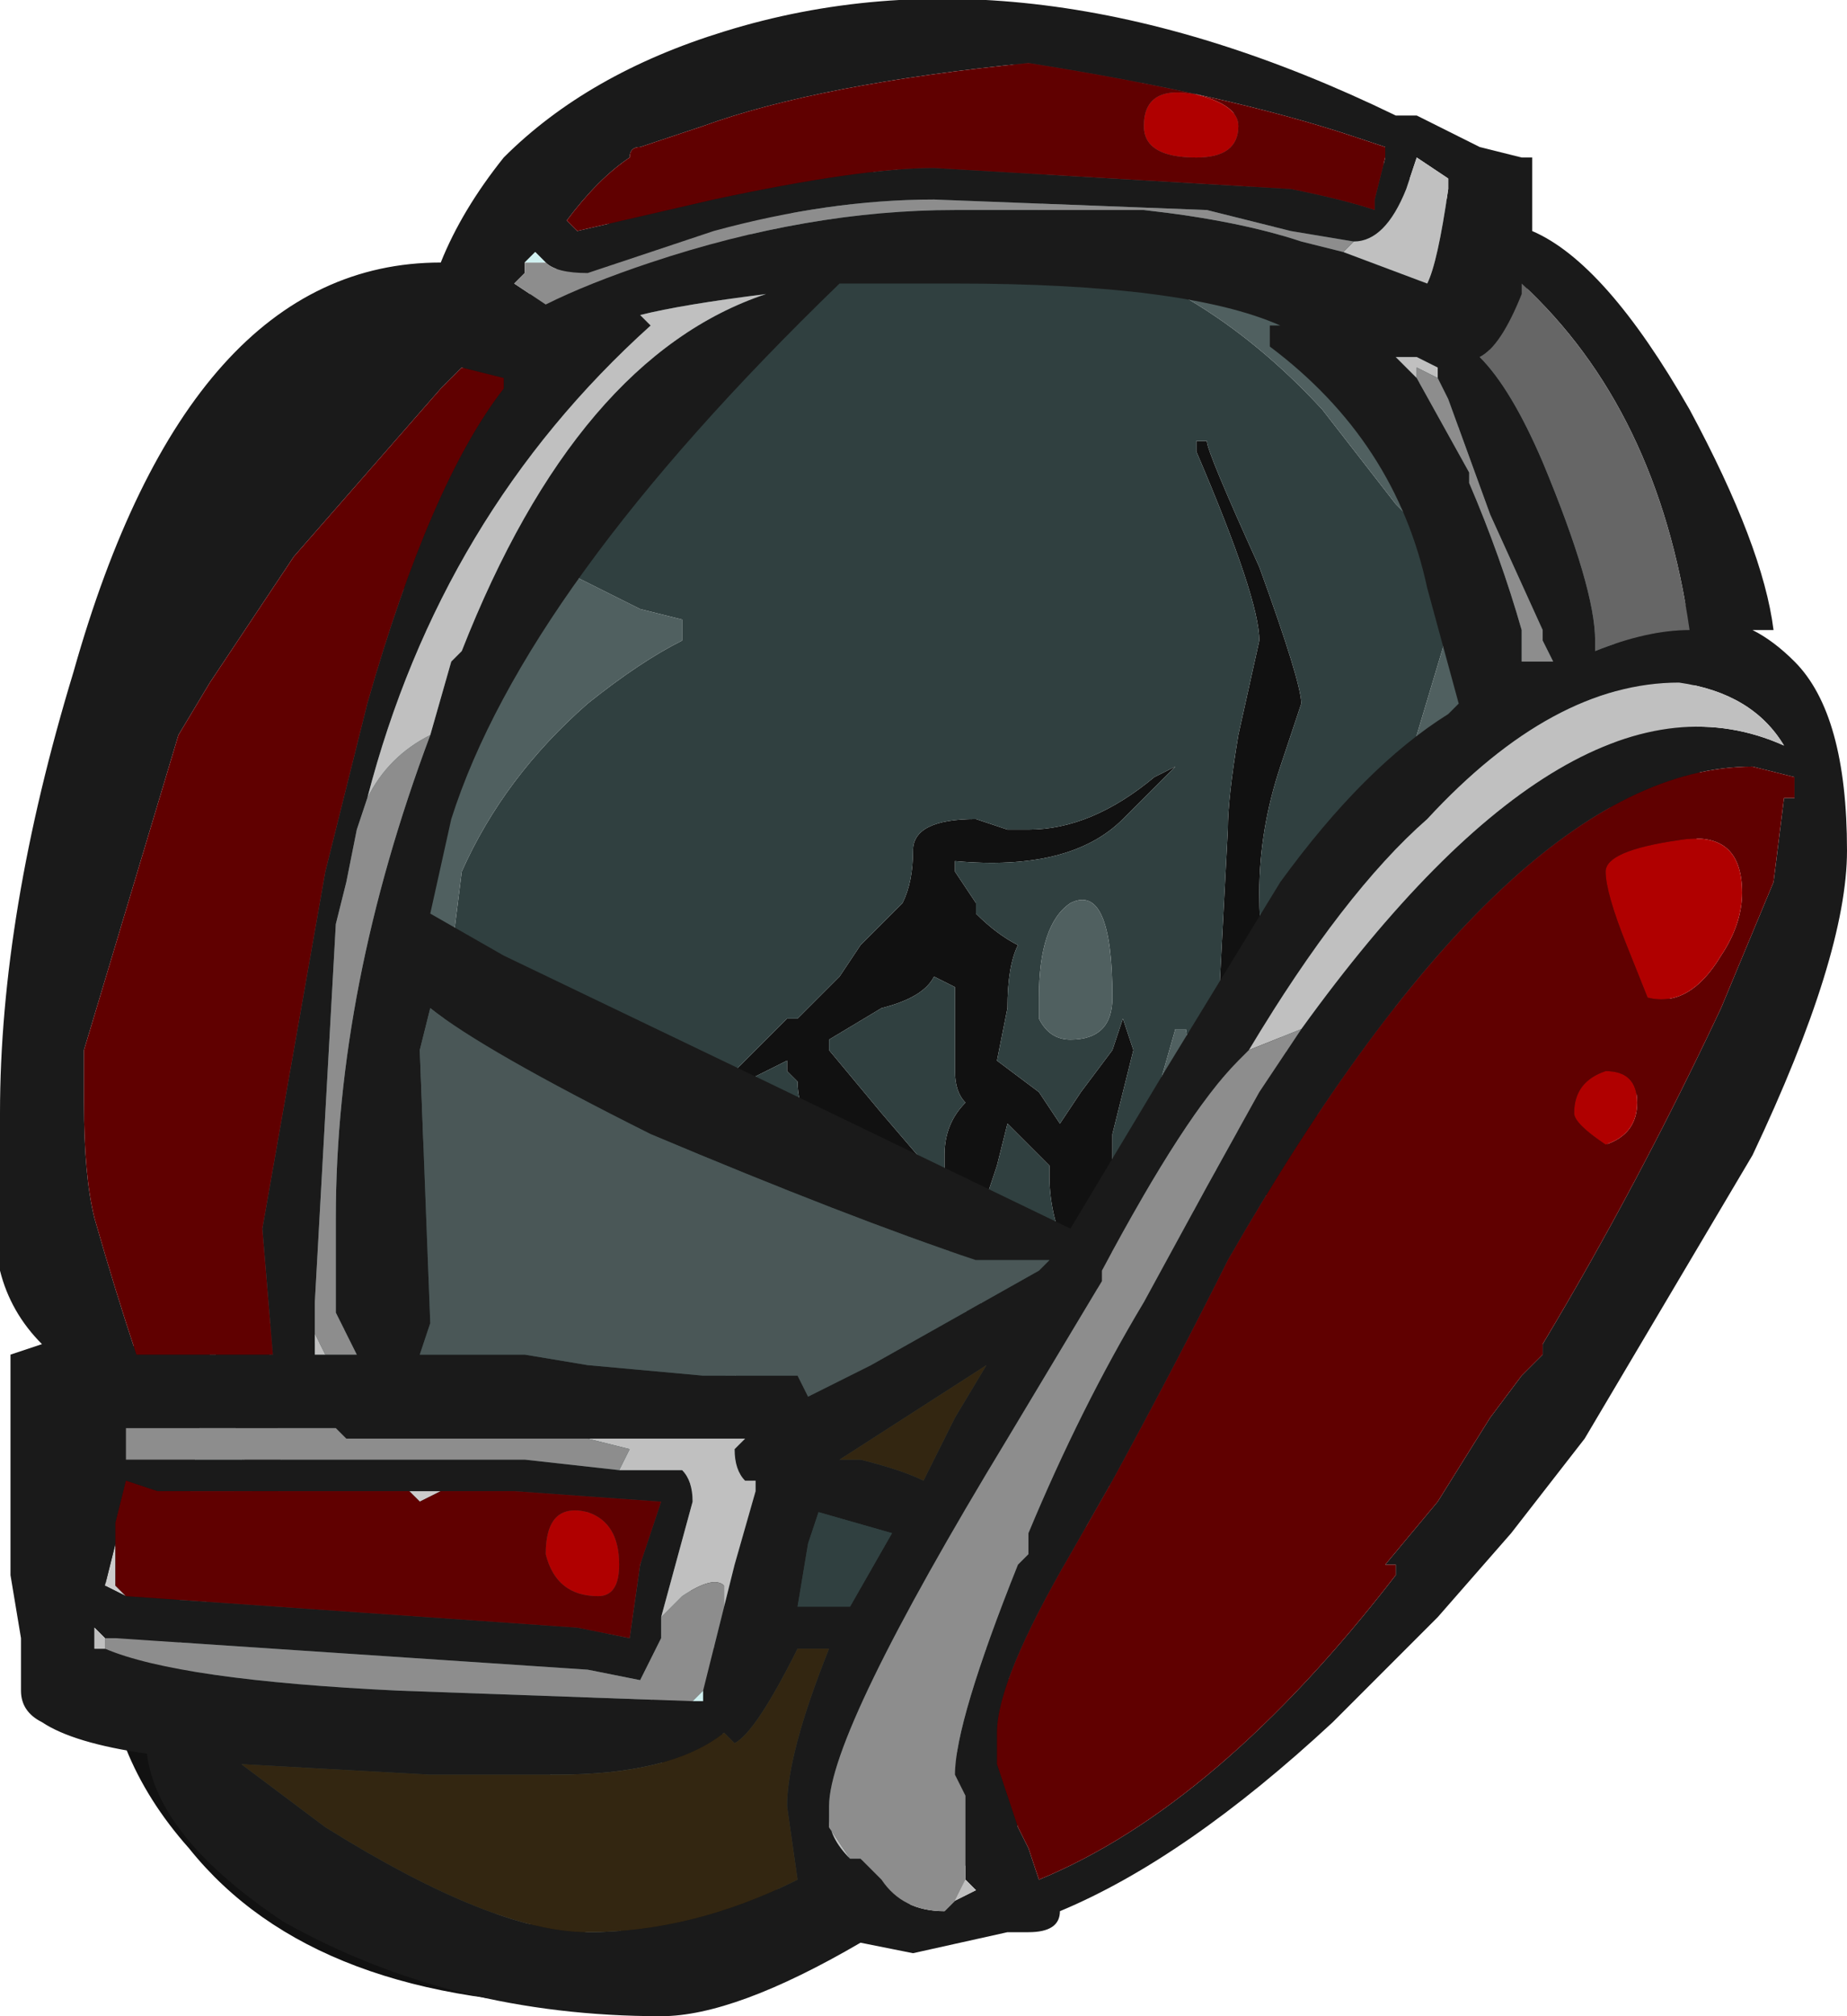 <?xml version="1.0" encoding="UTF-8" standalone="no"?>
<svg xmlns:ffdec="https://www.free-decompiler.com/flash" xmlns:xlink="http://www.w3.org/1999/xlink" ffdec:objectType="frame" height="67.2px" width="61.6px" xmlns="http://www.w3.org/2000/svg">
  <g transform="matrix(1.0, 0.0, 0.0, 1.0, 30.45, 33.95)">
    <use ffdec:characterId="1967" height="65.1" transform="matrix(1.0, 0.0, 0.0, 1.0, -26.95, -32.2)" width="53.2" xlink:href="#sprite0"/>
    <use ffdec:characterId="1976" height="9.6" transform="matrix(7.0, 0.0, 0.0, 7.0, -30.45, -33.95)" width="8.8" xlink:href="#shape1"/>
  </g>
  <defs>
    <g id="sprite0" transform="matrix(1.0, 0.0, 0.0, 1.0, 26.95, 32.2)">
      <use ffdec:characterId="1966" height="9.3" transform="matrix(7.0, 0.0, 0.0, 7.0, -26.95, -32.2)" width="7.6" xlink:href="#shape0"/>
    </g>
    <g id="shape0" transform="matrix(1.0, 0.0, 0.0, 1.0, 3.85, 4.6)">
      <path d="M2.75 -3.7 Q2.9 -3.7 2.95 -3.35 L3.15 -3.0 3.45 -2.6 Q3.6 -2.3 3.7 -1.9 L3.75 -1.15 Q3.75 -0.8 3.65 -0.4 3.6 0.1 3.45 0.35 L3.25 0.7 3.05 0.8 3.0 0.85 Q2.75 1.1 2.6 1.15 L2.6 1.55 Q2.6 1.8 2.25 2.05 L2.2 2.1 Q1.95 2.5 1.05 3.35 -0.15 4.5 -0.95 4.6 L-1.45 4.7 Q-2.85 4.7 -3.45 3.95 -3.85 3.5 -3.85 2.95 -3.85 2.1 -3.7 1.5 L-3.5 0.5 -3.5 -0.05 Q-3.5 -0.5 -3.25 -1.2 -2.95 -2.0 -2.45 -2.7 -1.25 -4.4 0.35 -4.5 L0.45 -4.5 0.55 -4.55 0.6 -4.45 0.05 -4.2 -0.05 -4.1 Q-1.05 -3.6 -1.3 -3.45 L-1.35 -3.45 -1.65 -3.15 -1.85 -2.9 -2.25 -2.3 Q-2.65 -1.75 -2.85 -1.2 L-2.95 -1.0 Q-3.15 -0.45 -3.15 -0.05 L-3.15 0.7 -3.1 1.25 -3.0 2.2 -3.1 2.45 -3.2 2.05 -3.35 1.5 -3.35 1.65 Q-3.5 2.55 -3.5 2.95 L-3.45 3.1 Q-3.4 3.45 -3.05 3.8 -2.65 4.2 -1.9 4.3 L-1.55 4.35 -1.4 4.35 -1.2 4.05 Q-1.15 3.95 -1.15 3.85 L-1.25 3.2 -1.05 2.7 -1.0 2.6 -1.0 2.55 Q-0.8 2.1 -0.65 1.9 -0.95 2.7 -0.95 3.05 L-0.9 3.45 -0.8 3.9 -0.85 4.1 -0.85 4.15 -0.75 4.15 Q-0.4 4.15 -0.1 3.9 L0.0 3.75 Q0.15 3.6 0.3 3.35 L0.45 3.15 Q0.5 3.1 0.55 3.05 L0.8 3.0 0.95 2.95 1.05 2.9 1.1 2.85 1.15 2.85 1.25 2.75 1.4 2.55 1.4 2.4 1.5 2.3 1.5 2.25 1.45 2.25 1.25 1.85 Q1.4 2.0 1.75 2.05 1.8 1.95 1.9 1.9 L1.95 1.9 Q2.25 1.65 2.25 1.45 2.2 1.3 2.25 1.15 L2.3 1.1 2.3 1.0 Q2.3 0.95 2.55 0.75 L2.7 0.6 Q3.15 0.25 3.25 -0.4 3.35 -1.05 3.35 -1.75 L3.3 -2.1 Q3.25 -2.4 3.05 -2.7 L3.0 -2.8 2.6 -3.4 2.6 -3.45 Q2.6 -3.7 2.75 -3.7 M1.35 -2.75 L1.4 -2.75 Q1.4 -2.7 1.65 -2.15 1.85 -1.6 1.85 -1.5 L1.75 -1.2 Q1.65 -0.9 1.65 -0.6 1.65 -0.05 1.85 0.3 2.05 0.7 2.05 0.85 2.05 1.0 1.9 1.0 1.7 1.0 1.55 0.55 1.45 0.25 1.45 0.05 L1.5 -0.9 Q1.5 -1.05 1.55 -1.35 L1.65 -1.8 Q1.65 -2.0 1.35 -2.7 L1.35 -2.75 M1.25 -1.2 L1.0 -0.95 Q0.75 -0.7 0.2 -0.75 L0.2 -0.7 0.3 -0.55 0.3 -0.5 Q0.4 -0.4 0.5 -0.35 0.45 -0.25 0.45 -0.05 L0.4 0.2 0.6 0.35 0.7 0.5 0.8 0.35 0.95 0.15 1.0 0.0 1.05 0.15 0.95 0.55 0.95 1.25 1.0 1.35 Q0.85 1.3 0.75 1.15 0.65 0.95 0.65 0.75 L0.65 0.7 0.45 0.5 0.4 0.7 0.35 0.85 0.3 0.95 0.35 0.95 0.3 1.15 0.3 1.2 0.35 1.5 Q0.25 1.45 0.2 1.25 L0.15 1.0 0.15 0.85 Q-0.15 0.8 -0.35 0.65 -0.55 0.5 -0.55 0.3 L-0.6 0.25 -0.6 0.2 -1.0 0.4 -0.6 0.0 -0.55 0.0 -0.35 -0.2 -0.25 -0.35 -0.05 -0.55 Q0.0 -0.65 0.0 -0.8 0.0 -0.95 0.3 -0.95 L0.45 -0.9 0.55 -0.9 Q0.85 -0.9 1.15 -1.15 L1.25 -1.2 M0.1 -0.2 Q0.05 -0.1 -0.15 -0.05 L-0.4 0.1 -0.4 0.15 -0.15 0.45 0.15 0.8 0.15 0.65 Q0.15 0.5 0.25 0.4 0.2 0.35 0.2 0.25 L0.2 0.05 Q0.2 -0.05 0.2 -0.15 L0.1 -0.2" fill="#111111" fill-rule="evenodd" stroke="none"/>
      <path d="M0.35 -4.5 L0.65 -4.6 Q0.9 -4.6 1.15 -4.5 L0.9 -4.3 0.75 -4.4 0.6 -4.45 0.55 -4.55 0.45 -4.5 0.35 -4.5 M1.6 -4.3 Q2.05 -4.2 2.45 -3.95 L2.55 -3.9 Q2.45 -3.75 2.45 -3.55 2.45 -3.4 2.5 -3.15 2.6 -2.95 2.6 -2.85 L2.6 -2.8 Q2.45 -3.0 2.15 -3.3 L1.95 -3.5 1.65 -3.85 Q1.55 -4.05 1.55 -4.25 L1.6 -4.3 M-3.1 1.25 L-3.1 1.4 Q-3.0 1.55 -2.9 1.55 -2.45 1.55 -2.25 0.1 -2.2 -0.3 -2.15 -0.7 -1.95 -1.15 -1.55 -1.5 -1.3 -1.7 -1.1 -1.8 -1.1 -1.85 -1.1 -1.9 L-1.3 -1.95 -1.6 -2.1 Q-1.6 -2.35 -1.5 -2.6 -1.4 -2.95 -1.2 -3.15 -0.8 -3.55 -0.4 -3.8 L0.0 -4.1 0.2 -4.1 0.6 -4.05 Q0.65 -4.05 0.65 -3.95 L0.6 -3.85 Q0.55 -3.8 0.55 -3.75 L0.55 -3.7 0.6 -3.7 Q1.35 -3.55 1.95 -2.9 L2.3 -2.45 2.4 -2.35 2.55 -1.85 2.4 -1.35 Q2.25 -0.85 2.25 -0.45 2.25 -0.2 2.3 -0.05 L2.45 0.4 2.5 0.8 2.55 0.75 Q2.3 0.95 2.3 1.0 L2.3 1.1 2.25 1.15 Q2.15 1.0 1.9 1.0 1.7 1.0 1.65 1.1 L1.65 1.25 1.8 1.75 1.9 1.9 Q1.8 1.95 1.75 2.05 1.4 2.0 1.25 1.85 L1.45 2.25 1.5 2.25 1.5 2.3 1.4 2.4 1.4 2.55 1.35 2.35 Q1.3 2.15 1.1 2.15 0.9 2.15 0.8 2.5 0.75 2.75 0.75 3.0 L0.8 3.0 0.55 3.05 Q0.5 3.1 0.45 3.15 L0.3 3.35 0.35 3.05 Q0.35 2.7 0.1 2.95 -0.2 3.2 -0.2 3.45 L-0.15 3.8 -0.1 3.9 Q-0.4 4.15 -0.75 4.15 L-0.85 4.15 -0.85 4.1 -0.8 3.9 -0.9 3.45 -0.95 3.05 Q-0.95 2.7 -0.65 1.9 -0.8 2.1 -1.0 2.55 L-0.95 2.15 -0.8 1.5 -1.55 3.15 -2.0 4.3 -1.9 4.3 Q-2.65 4.2 -3.05 3.8 -3.4 3.45 -3.45 3.1 L-3.2 2.1 -3.2 2.05 -3.1 2.45 -3.0 2.2 -3.1 1.25 M0.1 -0.2 L0.2 -0.15 Q0.2 -0.05 0.2 0.05 L0.2 0.25 Q0.2 0.35 0.25 0.4 0.15 0.5 0.15 0.65 L0.15 0.8 -0.15 0.45 -0.4 0.15 -0.4 0.1 -0.15 -0.05 Q0.05 -0.1 0.1 -0.2 M1.25 -1.2 L1.15 -1.15 Q0.85 -0.9 0.55 -0.9 L0.45 -0.9 0.3 -0.95 Q0.0 -0.95 0.0 -0.8 0.0 -0.65 -0.05 -0.55 L-0.25 -0.35 -0.35 -0.2 -0.55 0.0 -0.6 0.0 -1.0 0.4 -0.6 0.2 -0.6 0.25 -0.55 0.3 Q-0.55 0.5 -0.35 0.65 -0.15 0.8 0.15 0.85 L0.15 1.0 0.2 1.25 Q0.25 1.45 0.35 1.5 L0.3 1.2 0.3 1.15 0.35 0.95 0.3 0.95 0.35 0.85 0.4 0.7 0.45 0.5 0.65 0.7 0.65 0.75 Q0.65 0.95 0.75 1.15 0.85 1.3 1.0 1.35 L0.95 1.25 0.95 0.55 1.05 0.15 1.0 0.0 0.95 0.15 0.8 0.35 0.7 0.5 0.6 0.35 0.4 0.2 0.45 -0.05 Q0.45 -0.25 0.5 -0.35 0.4 -0.4 0.3 -0.5 L0.3 -0.55 0.2 -0.7 0.2 -0.75 Q0.75 -0.7 1.0 -0.95 L1.25 -1.2 M1.35 -2.75 L1.35 -2.7 Q1.65 -2.0 1.65 -1.8 L1.55 -1.35 Q1.5 -1.05 1.5 -0.9 L1.45 0.05 Q1.45 0.25 1.55 0.55 1.7 1.0 1.9 1.0 2.05 1.0 2.05 0.85 2.05 0.7 1.85 0.3 1.65 -0.05 1.65 -0.6 1.65 -0.9 1.75 -1.2 L1.85 -1.5 Q1.85 -1.6 1.65 -2.15 1.4 -2.7 1.4 -2.75 L1.35 -2.75 M0.95 -0.1 Q0.95 -0.65 0.75 -0.55 0.6 -0.45 0.6 -0.1 L0.6 0.0 Q0.65 0.1 0.75 0.1 0.95 0.1 0.95 -0.1 M1.3 0.05 L1.25 0.05 1.15 0.4 1.05 0.7 1.1 0.85 Q1.15 0.95 1.3 0.95 L1.4 0.85 1.45 0.7 1.4 0.5 Q1.35 0.35 1.3 0.05" fill="#304040" fill-rule="evenodd" stroke="none"/>
      <path d="M1.15 -4.5 Q1.45 -4.35 1.55 -4.3 L1.6 -4.3 1.55 -4.25 Q1.55 -4.05 1.65 -3.85 L1.95 -3.5 2.15 -3.3 Q2.45 -3.0 2.6 -2.8 L2.6 -2.85 Q2.6 -2.95 2.5 -3.15 2.45 -3.4 2.45 -3.55 2.45 -3.75 2.55 -3.9 L2.75 -3.7 Q2.6 -3.7 2.6 -3.45 L2.6 -3.4 3.0 -2.8 3.05 -2.7 Q3.25 -2.4 3.3 -2.1 L3.35 -1.75 Q3.35 -1.05 3.25 -0.4 3.15 0.25 2.7 0.6 L2.55 0.75 2.5 0.8 2.45 0.4 2.3 -0.05 Q2.25 -0.2 2.25 -0.45 2.25 -0.85 2.4 -1.35 L2.55 -1.85 2.4 -2.35 2.3 -2.45 1.95 -2.9 Q1.35 -3.55 0.6 -3.7 L0.55 -3.7 0.55 -3.75 Q0.55 -3.8 0.6 -3.85 L0.65 -3.95 Q0.65 -4.05 0.6 -4.05 L0.2 -4.1 0.0 -4.1 -0.4 -3.8 Q-0.8 -3.55 -1.2 -3.15 -1.4 -2.95 -1.5 -2.6 -1.6 -2.35 -1.6 -2.1 L-1.3 -1.95 -1.1 -1.9 Q-1.1 -1.85 -1.1 -1.8 -1.3 -1.7 -1.55 -1.5 -1.95 -1.15 -2.15 -0.7 -2.2 -0.3 -2.25 0.1 -2.45 1.55 -2.9 1.55 -3.0 1.55 -3.1 1.4 L-3.1 1.25 -3.15 0.7 -3.15 -0.05 Q-3.15 -0.45 -2.95 -1.0 L-2.85 -1.2 Q-2.65 -1.75 -2.25 -2.3 L-1.85 -2.9 -1.65 -3.15 -1.35 -3.45 -1.3 -3.45 Q-1.05 -3.6 -0.05 -4.1 L0.05 -4.2 0.6 -4.45 0.75 -4.4 0.9 -4.3 1.15 -4.5 M-3.2 2.05 L-3.2 2.1 -3.45 3.1 -3.5 2.95 Q-3.5 2.55 -3.35 1.65 L-3.35 1.5 -3.2 2.05 M-1.9 4.3 L-2.0 4.3 -1.55 3.15 -0.8 1.5 -0.95 2.15 -1.0 2.55 -1.0 2.6 -1.05 2.7 -1.25 3.2 -1.15 3.85 Q-1.15 3.95 -1.2 4.05 L-1.4 4.35 -1.55 4.35 -1.9 4.3 M-0.1 3.9 L-0.15 3.8 -0.2 3.45 Q-0.2 3.2 0.1 2.95 0.35 2.7 0.35 3.05 L0.3 3.35 Q0.15 3.6 0.0 3.75 L-0.1 3.9 M0.8 3.0 L0.75 3.0 Q0.75 2.75 0.8 2.5 0.9 2.15 1.1 2.15 1.3 2.15 1.35 2.35 L1.4 2.55 1.25 2.75 1.15 2.85 1.1 2.85 1.05 2.9 0.95 2.95 0.8 3.0 M1.9 1.9 L1.8 1.75 1.65 1.25 1.65 1.1 Q1.7 1.0 1.9 1.0 2.15 1.0 2.25 1.15 2.2 1.3 2.25 1.45 2.25 1.65 1.95 1.9 L1.9 1.9 M0.95 -0.1 Q0.95 0.1 0.75 0.1 0.65 0.1 0.6 0.0 L0.6 -0.1 Q0.6 -0.45 0.75 -0.55 0.95 -0.65 0.95 -0.1 M1.3 0.05 Q1.35 0.35 1.4 0.5 L1.45 0.7 1.4 0.85 1.3 0.95 Q1.15 0.95 1.1 0.85 L1.05 0.7 1.15 0.4 1.25 0.05 1.3 0.05" fill="#506060" fill-rule="evenodd" stroke="none"/>
    </g>
    <g id="shape1" transform="matrix(1.0, 0.0, 0.0, 1.0, 4.35, 4.85)">
      <path d="M-2.25 2.25 L-2.35 2.3 -2.4 2.25 -2.25 2.25 M-3.8 2.5 L-3.8 2.7 -3.75 2.75 -3.85 2.7 -3.8 2.5" fill="#cccccc" fill-rule="evenodd" stroke="none"/>
      <path d="M2.95 -3.75 Q3.3 -3.6 3.7 -2.9 4.05 -2.25 4.1 -1.85 L4.0 -1.85 Q4.1 -1.8 4.2 -1.7 4.45 -1.45 4.45 -0.8 4.45 -0.3 4.0 0.65 L3.2 2.0 2.85 2.45 2.5 2.85 2.0 3.35 Q1.3 4.0 0.7 4.25 0.7 4.35 0.55 4.35 L0.45 4.35 0.0 4.45 -0.25 4.4 Q-0.85 4.75 -1.2 4.75 -2.2 4.75 -3.0 4.3 -3.6 3.9 -3.65 3.5 -4.0 3.45 -4.15 3.35 -4.25 3.3 -4.25 3.2 L-4.25 2.95 -4.3 2.65 -4.3 1.6 -4.15 1.55 Q-4.3 1.4 -4.35 1.2 L-4.35 0.45 Q-4.35 -0.5 -4.0 -1.65 -3.45 -3.6 -2.25 -3.6 -2.15 -3.85 -1.95 -4.1 -1.55 -4.5 -0.9 -4.7 0.55 -5.15 2.3 -4.3 L2.4 -4.3 2.7 -4.15 2.9 -4.1 2.95 -4.1 2.95 -3.75 M2.1 -3.7 L1.8 -3.75 1.4 -3.85 0.1 -3.9 Q-0.4 -3.9 -0.95 -3.75 L-1.55 -3.55 Q-1.7 -3.55 -1.75 -3.6 L-1.8 -3.65 -1.85 -3.6 -1.85 -3.55 -1.9 -3.5 -1.75 -3.4 Q-1.55 -3.5 -1.25 -3.6 -0.5 -3.85 0.2 -3.85 L1.1 -3.85 Q1.55 -3.8 1.85 -3.7 L2.05 -3.65 2.45 -3.5 Q2.5 -3.6 2.55 -3.95 L2.55 -4.0 2.4 -4.1 2.35 -3.95 Q2.25 -3.7 2.1 -3.7 M2.25 -4.15 L2.1 -4.2 Q1.5 -4.4 0.55 -4.55 -0.45 -4.45 -1.0 -4.25 L-1.3 -4.15 Q-1.35 -4.15 -1.35 -4.1 -1.5 -4.0 -1.65 -3.8 L-1.6 -3.75 -0.95 -3.9 Q-0.25 -4.05 0.1 -4.05 L1.8 -3.95 Q2.05 -3.9 2.2 -3.85 L2.2 -3.9 2.25 -4.1 2.25 -4.15 M2.7 -3.15 Q2.85 -3.0 3.0 -2.65 3.25 -2.05 3.25 -1.8 L3.25 -1.75 Q3.5 -1.85 3.7 -1.85 3.55 -2.9 2.9 -3.5 L2.9 -3.45 Q2.8 -3.2 2.7 -3.15 M2.5 -3.05 L2.5 -3.1 2.4 -3.15 2.3 -3.15 2.4 -3.05 2.65 -2.6 2.65 -2.55 Q2.8 -2.2 2.9 -1.85 L2.9 -1.7 3.05 -1.7 3.0 -1.8 3.0 -1.85 2.75 -2.4 2.55 -2.95 2.5 -3.05 M1.75 -3.3 Q1.3 -3.5 0.2 -3.5 L-0.35 -3.5 Q-1.85 -2.05 -2.2 -0.95 L-2.3 -0.5 -1.95 -0.3 -0.7 0.3 0.75 1.0 1.2 0.25 1.75 -0.65 Q2.15 -1.2 2.55 -1.45 L2.6 -1.5 2.45 -2.05 Q2.3 -2.75 1.7 -3.2 L1.7 -3.3 1.75 -3.3 M0.4 3.55 L0.5 3.85 0.55 3.95 0.6 4.1 Q1.45 3.75 2.3 2.65 L2.3 2.6 2.25 2.6 2.5 2.3 2.75 1.9 2.9 1.7 3.0 1.6 3.0 1.55 Q3.45 0.8 3.85 -0.05 L4.1 -0.65 4.15 -1.05 4.2 -1.05 4.2 -1.15 4.0 -1.2 Q2.85 -1.2 1.5 1.15 1.25 1.65 0.95 2.2 L0.75 2.55 Q0.4 3.15 0.4 3.4 L0.4 3.55 M1.85 0.05 Q3.15 -1.75 4.15 -1.3 4.0 -1.55 3.65 -1.6 3.05 -1.6 2.45 -0.95 2.05 -0.6 1.6 0.15 L1.55 0.2 Q1.3 0.45 0.9 1.2 L0.9 1.25 0.45 2.0 Q-0.4 3.4 -0.4 3.75 L-0.4 3.8 Q-0.4 3.9 -0.3 4.0 L-0.25 4.0 -0.15 4.1 Q-0.05 4.25 0.15 4.25 L0.2 4.2 0.3 4.15 0.25 4.1 0.25 4.0 0.25 3.95 0.25 3.85 0.25 3.7 0.2 3.6 Q0.2 3.35 0.5 2.6 L0.55 2.55 0.55 2.45 Q0.8 1.85 1.1 1.35 L1.4 0.8 1.65 0.35 1.85 0.05 M0.3 1.15 Q-0.3 0.95 -1.25 0.55 -2.05 0.15 -2.3 -0.05 L-2.35 0.15 -2.3 1.45 -2.35 1.6 -1.85 1.6 -1.55 1.65 -1.0 1.7 -0.55 1.7 -0.5 1.8 -0.2 1.65 0.6 1.2 0.65 1.15 0.3 1.15 M0.2 1.9 L0.35 1.65 -0.35 2.1 -0.25 2.1 Q-0.05 2.15 0.05 2.2 L0.2 1.9 M-3.35 -1.6 L-3.5 -1.35 -3.95 0.15 -3.95 0.4 Q-3.95 0.75 -3.9 0.95 -3.8 1.3 -3.7 1.6 L-3.05 1.6 -3.1 1.0 -2.8 -0.7 -2.6 -1.5 Q-2.3 -2.55 -1.95 -3.0 L-1.95 -3.05 -2.15 -3.1 -2.25 -3.0 -2.95 -2.2 -3.35 -1.6 M-2.3 -1.35 L-2.2 -1.7 -2.15 -1.75 Q-1.6 -3.15 -0.7 -3.45 -1.1 -3.4 -1.3 -3.35 L-1.25 -3.3 Q-2.25 -2.4 -2.6 -1.05 L-2.65 -0.9 -2.7 -0.65 -2.75 -0.45 -2.85 1.35 -2.85 1.5 -2.85 1.6 -2.7 1.6 -2.65 1.6 -2.75 1.4 -2.75 0.95 Q-2.75 -0.15 -2.3 -1.35 M-1.9 -3.5 L-1.9 -3.5 M-1.6 2.0 L-2.7 2.0 -2.75 1.95 -3.75 1.95 -3.75 2.1 -1.85 2.1 -1.4 2.15 -1.1 2.15 Q-1.05 2.2 -1.05 2.3 L-1.2 2.85 -1.2 2.95 -1.3 3.15 -1.55 3.1 -3.8 2.95 -3.85 2.95 -3.9 2.9 -3.9 3.0 -3.85 3.0 Q-3.5 3.15 -2.45 3.2 L-1.05 3.25 -1.0 3.25 -1.0 3.2 -0.9 2.8 -0.85 2.6 -0.75 2.25 -0.75 2.2 -0.8 2.2 Q-0.85 2.15 -0.85 2.05 L-0.8 2.0 -1.6 2.0 M-3.75 2.75 L-1.6 2.9 -1.35 2.95 -1.3 2.6 -1.2 2.3 -1.9 2.25 -2.25 2.25 -2.4 2.25 -3.6 2.25 -3.75 2.2 -3.8 2.4 -3.8 2.5 -3.85 2.7 -3.75 2.75 M-0.45 2.35 L-0.5 2.5 -0.55 2.8 -0.3 2.8 -0.1 2.45 -0.45 2.35 M-0.9 3.4 Q-1.15 3.6 -1.7 3.6 L-2.3 3.6 -3.2 3.55 -2.8 3.85 Q-2.0 4.35 -1.55 4.35 -1.05 4.35 -0.55 4.1 L-0.6 3.75 Q-0.6 3.5 -0.4 3.0 L-0.55 3.0 Q-0.75 3.4 -0.85 3.45 L-0.9 3.4" fill="#1a1a1a" fill-rule="evenodd" stroke="none"/>
      <path d="M2.7 -3.15 Q2.8 -3.2 2.9 -3.45 L2.9 -3.5 Q3.55 -2.9 3.7 -1.85 3.5 -1.85 3.25 -1.75 L3.25 -1.8 Q3.25 -2.05 3.0 -2.65 2.85 -3.0 2.7 -3.15" fill="#666666" fill-rule="evenodd" stroke="none"/>
      <path d="M0.3 1.15 L0.65 1.15 0.6 1.2 -0.2 1.65 -0.5 1.8 -0.55 1.7 -1.0 1.7 -1.55 1.65 -1.85 1.6 -2.35 1.6 -2.3 1.45 -2.35 0.15 -2.3 -0.05 Q-2.05 0.15 -1.25 0.55 -0.3 0.95 0.3 1.15" fill="#4a5757" fill-rule="evenodd" stroke="none"/>
      <path d="M2.05 -3.65 L2.1 -3.7 Q2.25 -3.7 2.35 -3.95 L2.4 -4.1 2.55 -4.0 2.55 -3.95 Q2.5 -3.6 2.45 -3.5 L2.05 -3.65 M2.4 -3.05 L2.3 -3.15 2.4 -3.15 2.5 -3.1 2.5 -3.05 2.4 -3.1 2.4 -3.05 M1.6 0.15 Q2.05 -0.6 2.45 -0.95 3.05 -1.6 3.65 -1.6 4.0 -1.55 4.15 -1.3 3.15 -1.75 1.85 0.05 L1.6 0.15 M0.55 2.55 L0.5 2.6 0.55 2.55 M0.25 3.85 L0.25 3.95 0.25 3.85 M0.25 4.0 L0.25 4.1 0.3 4.15 0.2 4.2 0.25 4.1 0.25 4.0 M-0.3 4.0 Q-0.4 3.9 -0.4 3.8 L-0.4 3.85 -0.3 4.0 M-2.6 -1.05 Q-2.25 -2.4 -1.25 -3.3 L-1.3 -3.35 Q-1.1 -3.4 -0.7 -3.45 -1.6 -3.15 -2.15 -1.75 L-2.2 -1.7 -2.3 -1.35 Q-2.5 -1.25 -2.6 -1.05 M-2.85 1.6 L-2.85 1.5 -2.8 1.6 -2.85 1.6 M-1.4 2.15 L-1.35 2.05 -1.55 2.0 -1.6 2.0 -0.8 2.0 -0.85 2.05 Q-0.85 2.15 -0.8 2.2 L-0.75 2.2 -0.75 2.25 -0.85 2.6 -0.9 2.8 -0.9 2.7 Q-0.95 2.65 -1.1 2.75 L-1.2 2.85 -1.05 2.3 Q-1.05 2.2 -1.1 2.15 L-1.4 2.15 M-3.85 3.0 L-3.9 3.0 -3.9 2.9 -3.85 2.95 -3.85 3.0" fill="#c0c0c0" fill-rule="evenodd" stroke="none"/>
      <path d="M0.2 1.9 L0.05 2.2 Q-0.05 2.15 -0.25 2.1 L-0.35 2.1 0.35 1.65 0.2 1.9 M-0.9 3.4 L-0.85 3.45 Q-0.75 3.4 -0.55 3.0 L-0.4 3.0 Q-0.6 3.5 -0.6 3.75 L-0.55 4.1 Q-1.05 4.35 -1.55 4.35 -2.0 4.35 -2.8 3.85 L-3.2 3.55 -2.3 3.6 -1.7 3.6 Q-1.15 3.6 -0.9 3.4" fill="#332611" fill-rule="evenodd" stroke="none"/>
      <path d="M-1.75 -3.6 Q-1.7 -3.55 -1.55 -3.55 L-0.95 -3.75 Q-0.4 -3.9 0.1 -3.9 L1.4 -3.85 1.8 -3.75 2.1 -3.7 2.05 -3.65 1.85 -3.7 Q1.55 -3.8 1.1 -3.85 L0.2 -3.85 Q-0.5 -3.85 -1.25 -3.6 -1.55 -3.5 -1.75 -3.4 L-1.9 -3.5 -1.85 -3.55 -1.85 -3.6 -1.75 -3.6 M2.4 -3.05 L2.4 -3.1 2.5 -3.05 2.55 -2.95 2.75 -2.4 3.0 -1.85 3.0 -1.8 3.05 -1.7 2.9 -1.7 2.9 -1.85 Q2.8 -2.2 2.65 -2.55 L2.65 -2.6 2.4 -3.05 M1.6 0.15 L1.85 0.05 1.65 0.35 1.4 0.8 1.1 1.35 Q0.8 1.85 0.55 2.45 L0.55 2.55 0.5 2.6 Q0.2 3.35 0.2 3.6 L0.25 3.7 0.25 3.85 0.25 3.95 0.25 4.0 0.25 4.1 0.2 4.2 0.15 4.25 Q-0.05 4.25 -0.15 4.1 L-0.25 4.0 -0.3 4.0 -0.4 3.85 -0.4 3.8 -0.4 3.75 Q-0.4 3.4 0.45 2.0 L0.9 1.25 0.9 1.2 Q1.3 0.45 1.55 0.2 L1.6 0.15 M-2.6 -1.05 Q-2.5 -1.25 -2.3 -1.35 -2.75 -0.15 -2.75 0.95 L-2.75 1.4 -2.65 1.6 -2.7 1.6 -2.8 1.6 -2.85 1.5 -2.85 1.35 -2.75 -0.45 -2.7 -0.65 -2.65 -0.9 -2.6 -1.05 M-1.6 2.0 L-1.55 2.0 -1.35 2.05 -1.4 2.15 -1.85 2.1 -3.75 2.1 -3.75 1.95 -2.75 1.95 -2.7 2.0 -1.6 2.0 M-1.2 2.85 L-1.1 2.75 Q-0.95 2.65 -0.9 2.7 L-0.9 2.8 -1.0 3.2 -1.05 3.25 -2.45 3.2 Q-3.5 3.15 -3.85 3.0 L-3.85 2.95 -3.8 2.95 -1.55 3.1 -1.3 3.15 -1.2 2.95 -1.2 2.85" fill="#8d8d8d" fill-rule="evenodd" stroke="none"/>
      <path d="M1.35 -4.4 Q1.1 -4.45 1.1 -4.25 1.1 -4.1 1.35 -4.1 1.55 -4.1 1.55 -4.25 1.55 -4.35 1.35 -4.4 M2.25 -4.15 L2.25 -4.1 2.2 -3.9 2.2 -3.85 Q2.05 -3.9 1.8 -3.95 L0.1 -4.05 Q-0.25 -4.05 -0.95 -3.9 L-1.6 -3.75 -1.65 -3.8 Q-1.5 -4.0 -1.35 -4.1 -1.35 -4.15 -1.3 -4.15 L-1.0 -4.25 Q-0.45 -4.45 0.55 -4.55 1.5 -4.4 2.1 -4.2 L2.25 -4.15 M0.4 3.55 L0.4 3.4 Q0.4 3.15 0.75 2.55 L0.95 2.2 Q1.25 1.65 1.5 1.15 2.85 -1.2 4.0 -1.2 L4.2 -1.15 4.2 -1.05 4.15 -1.05 4.1 -0.65 3.85 -0.05 Q3.45 0.8 3.0 1.55 L3.0 1.6 2.9 1.7 2.75 1.9 2.5 2.3 2.25 2.6 2.3 2.6 2.3 2.65 Q1.45 3.75 0.6 4.1 L0.55 3.95 0.5 3.85 0.4 3.55 M3.3 0.6 Q3.45 0.55 3.45 0.4 3.45 0.25 3.3 0.25 3.15 0.3 3.15 0.45 3.15 0.5 3.3 0.6 M3.4 -0.35 L3.5 -0.1 Q3.7 -0.05 3.85 -0.3 3.95 -0.45 3.95 -0.6 3.95 -0.9 3.65 -0.85 3.3 -0.8 3.3 -0.7 3.3 -0.6 3.4 -0.35 M-3.35 -1.6 L-2.95 -2.2 -2.25 -3.0 -2.15 -3.1 -1.95 -3.05 -1.95 -3.0 Q-2.3 -2.55 -2.6 -1.5 L-2.8 -0.7 -3.1 1.0 -3.05 1.6 -3.7 1.6 Q-3.8 1.3 -3.9 0.95 -3.95 0.75 -3.95 0.4 L-3.95 0.15 -3.5 -1.35 -3.35 -1.6 M-1.55 2.35 Q-1.75 2.3 -1.75 2.55 -1.7 2.75 -1.5 2.75 -1.4 2.75 -1.4 2.6 -1.4 2.4 -1.55 2.35 M-2.25 2.25 L-1.9 2.25 -1.2 2.3 -1.3 2.6 -1.35 2.95 -1.6 2.9 -3.75 2.75 -3.8 2.7 -3.8 2.5 -3.8 2.4 -3.75 2.2 -3.6 2.25 -2.4 2.25 -2.35 2.3 -2.25 2.25" fill="#600000" fill-rule="evenodd" stroke="none"/>
      <path d="M-1.75 -3.6 L-1.85 -3.6 -1.8 -3.65 -1.75 -3.6 M-2.65 1.6 L-2.7 1.6 -2.85 1.6 -2.8 1.6 -2.7 1.6 -2.65 1.6 M-1.9 -3.5 L-1.9 -3.5 M-1.0 3.2 L-1.0 3.25 -1.05 3.25 -1.0 3.2" fill="#d0f0f0" fill-rule="evenodd" stroke="none"/>
      <path d="M1.35 -4.4 Q1.55 -4.35 1.55 -4.25 1.55 -4.1 1.35 -4.1 1.1 -4.1 1.1 -4.25 1.1 -4.45 1.35 -4.4 M3.4 -0.35 Q3.3 -0.6 3.3 -0.7 3.3 -0.8 3.65 -0.85 3.95 -0.9 3.95 -0.6 3.95 -0.45 3.85 -0.3 3.7 -0.05 3.5 -0.1 L3.4 -0.35 M3.3 0.6 Q3.15 0.5 3.15 0.45 3.15 0.3 3.3 0.25 3.45 0.25 3.45 0.4 3.45 0.55 3.3 0.6 M-1.55 2.35 Q-1.4 2.4 -1.4 2.6 -1.4 2.75 -1.5 2.75 -1.7 2.75 -1.75 2.55 -1.75 2.3 -1.55 2.35" fill="#b00000" fill-rule="evenodd" stroke="none"/>
      <path d="M-0.45 2.35 L-0.1 2.45 -0.3 2.8 -0.55 2.8 -0.5 2.5 -0.45 2.35" fill="#304040" fill-rule="evenodd" stroke="none"/>
    </g>
  </defs>
</svg>
